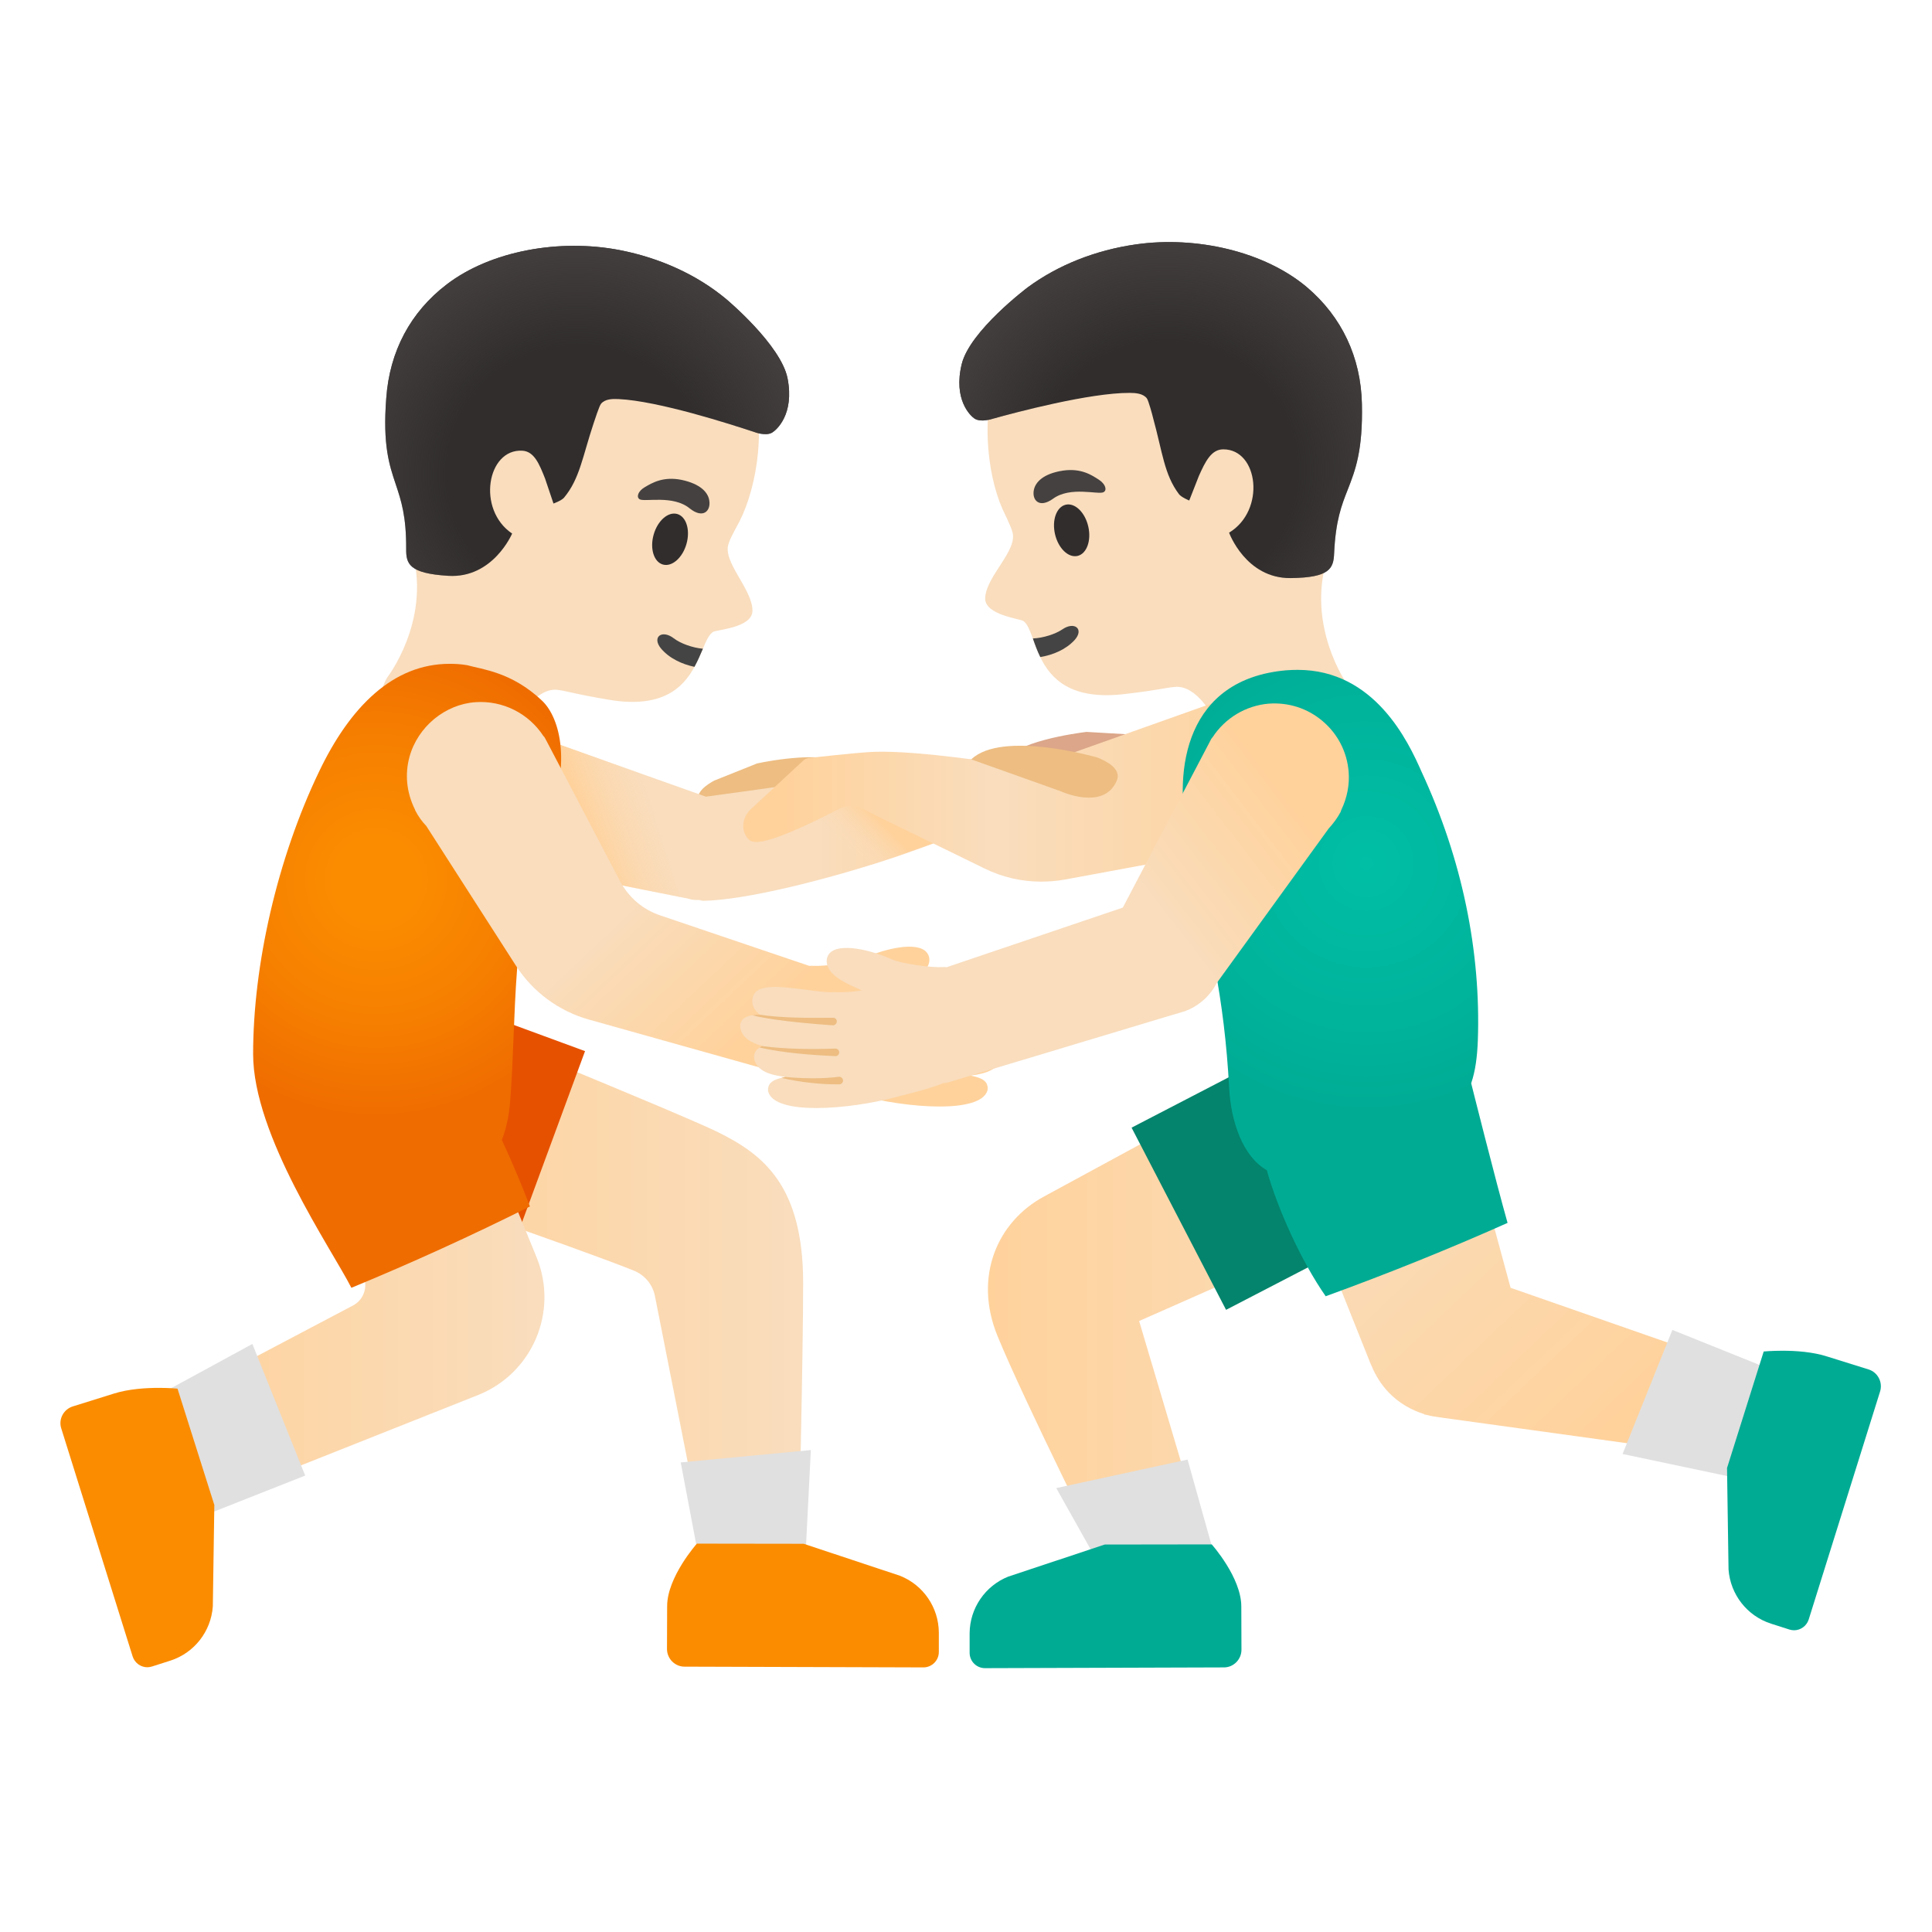 <svg enable-background="new 0 0 128 128" version="1.1" viewBox="0 0 128 128" xmlns="http://www.w3.org/2000/svg"><linearGradient id="i" x1="25.87" x2="53.21" y1="43.33" y2="43.33" gradientTransform="matrix(1 0 0 -1 0 128)" gradientUnits="userSpaceOnUse"><stop stop-color="#FFD29C" offset="0"/><stop stop-color="#F9DDBD" offset="1"/></linearGradient><path d="m47.57 75.01c-2.33-1.16-19.01-7.95-19.01-7.95l-2.69 11.38s11.93 4.07 16.12 5.74c0.72 0.29 1.25 0.92 1.4 1.68l3.24 16.41 6.28 0.01s0.3-12.28 0.3-17.28c0-6.5-2.69-8.53-5.64-9.99z" fill="url(#i)"/><path d="m29.54 66.25c-0.85-0.31-1.71-0.45-2.56-0.45-3.01 0-5.84 1.85-6.94 4.84-1.41 3.83 0.55 8.08 4.39 9.49l9.22 3.39 5.11-13.88-9.22-3.39z" fill="#E65100"/><linearGradient id="p" x1="10.42" x2="36.071" y1="42.555" y2="42.555" gradientTransform="matrix(1 0 0 -1 0 128)" gradientUnits="userSpaceOnUse"><stop stop-color="#FFD29C" offset="0"/><stop stop-color="#F9DDBD" offset="1"/></linearGradient><path d="m35.55 83.3-4.92-12.05-10.87 4.37 4.22 8.73c0.45 0.75 0.19 1.71-0.57 2.13l-12.99 6.85 3.09 6.31 18.15-7.21c3.61-1.43 5.36-5.53 3.89-9.13z" fill="url(#p)"/><path d="m75.06 48.67-3.08-0.18c-0.78 0.1-4.72 0.64-5.49 1.98-0.19 0.32-0.21 0.68-0.09 0.93 0.18 0.81 0.84 1.37 1.56 1.37 0.1 0 0.19-0.01 0.29-0.03h0.01l6.94-1.6c1.17-0.41 1.39-1.12 1.41-1.21 0.02-0.06 0.02-0.13 0.01-0.19-0.09-0.74-0.93-0.93-1.56-1.07z" fill="#DBA689"/><path d="m86.8 50.91c-3.76 2.03-6.36-3.29-6.36-3.29s-1.12-2.26-2.6-2.11c-0.74 0.07-0.95 0.19-3.31 0.47-3.58 0.43-4.92-1.01-5.61-2.45-0.21-0.43-0.36-0.85-0.49-1.23-0.2-0.53-0.36-0.96-0.62-1.15-0.21-0.16-2.55-0.4-2.54-1.5 0.02-1.46 2.23-3.21 1.79-4.45-0.08-0.33-0.58-1.33-0.64-1.47-0.52-1.16-0.91-2.86-0.98-4.62-0.19-4.87 1.86-9.15 6.87-11.02 4.47-1.67 10.66 0.33 13.91 3.83 2.08 2.25 3.01 10.86 1.7 15.11-1.37 4.45 1.29 8.24 1.29 8.24s1.89 3.33-2.41 5.64z" fill="#F9DDBD"/><path d="m71.19 42.41c-0.58 0.63-1.45 0.99-2.27 1.12-0.21-0.43-0.36-0.85-0.49-1.23 0.69-0.03 1.49-0.29 1.95-0.6 0.81-0.56 1.47-0.02 0.81 0.71z" fill="#444"/><ellipse transform="matrix(.975 -.224 .224 .975 -6.063 16.749)" cx="70.96" cy="35.16" rx="1.13" ry="1.74" fill="#312D2D"/><path d="m69.77 33.04c-0.93 0.67-1.42 0.08-1.27-0.6 0.11-0.5 0.62-1.06 1.92-1.26 1.22-0.18 1.93 0.31 2.38 0.6s0.56 0.7 0.31 0.83c-0.35 0.18-2.19-0.41-3.34 0.43z" fill="#454140"/><path d="m86.6 19.04c-2.8-2.37-7.32-3.42-11.33-2.85-2.69 0.38-5.17 1.37-7.17 2.84-0.04 0.03-3.83 2.88-4.38 5.08-0.58 2.36 0.57 3.44 0.84 3.62 0.42 0.28 1.19 0.02 1.19 0.02 1.54-0.43 6.46-1.73 9.09-1.72 0.41 0 0.89 0.04 1.14 0.36 0.11 0.14 0.38 1.14 0.42 1.32 0.62 2.25 0.73 3.73 1.71 5.03 0.16 0.21 0.68 0.42 0.68 0.42l0.64-1.63c0.42-0.94 0.82-1.76 1.61-1.76 2.34-0.01 2.83 4.05 0.39 5.52 0 0 1.1 3.04 4.08 3.01 2.61-0.03 2.84-0.65 2.88-1.65 0.1-2.16 0.49-3.17 0.91-4.23 0.49-1.26 1-2.56 0.93-5.67-0.07-3.08-1.33-5.75-3.63-7.71z" fill="#312D2D"/><radialGradient id="k" cx="64.294" cy="92.832" r="16.373" gradientTransform="matrix(.998 -.068 -.067 -.984 19.346 126.86)" gradientUnits="userSpaceOnUse"><stop stop-color="#454140" stop-opacity="0" offset=".526"/><stop stop-color="#454140" offset="1"/></radialGradient><path d="m86.6 19.04c-2.8-2.37-7.32-3.42-11.33-2.85-2.69 0.38-5.17 1.37-7.17 2.84-0.04 0.03-3.83 2.88-4.38 5.08-0.58 2.36 0.57 3.44 0.84 3.62 0.42 0.28 1.19 0.02 1.19 0.02 1.54-0.43 6.46-1.73 9.09-1.72 0.41 0 0.89 0.04 1.14 0.36 0.11 0.14 0.38 1.14 0.42 1.32 0.62 2.25 0.73 3.73 1.71 5.03 0.16 0.21 0.68 0.42 0.68 0.42l0.64-1.63c0.42-0.94 0.82-1.76 1.61-1.76 2.34-0.01 2.83 4.05 0.39 5.52 0 0 1.1 3.04 4.08 3.01 2.61-0.03 2.84-0.65 2.88-1.65 0.1-2.16 0.49-3.17 0.91-4.23 0.49-1.26 1-2.56 0.93-5.67-0.07-3.08-1.33-5.75-3.63-7.71z" fill="url(#k)"/><path d="m48.29 35.97c-0.51 1.21 1.61 3.08 1.56 4.53-0.05 1.1-2.4 1.22-2.62 1.37-0.26 0.18-0.45 0.59-0.66 1.11-0.16 0.37-0.33 0.78-0.56 1.2-0.76 1.4-2.16 2.79-5.73 2.17-2.35-0.4-2.55-0.53-3.29-0.64-1.47-0.22-2.7 1.98-2.7 1.98s-2.87 5.18-6.52 2.96c-4.18-2.53-2.12-5.76-2.12-5.76s2.85-3.65 1.71-8.16c-1.09-4.31 0.28-12.86 2.47-15 3.43-3.33 9.71-5.01 14.09-3.12 4.91 2.13 6.74 6.51 6.3 11.36-0.16 1.75-0.64 3.43-1.22 4.56-0.07 0.14-0.62 1.11-0.71 1.44z" fill="#F9DDBD"/><path d="m46.57 42.98c-0.16 0.37-0.33 0.78-0.56 1.2-0.81-0.17-1.67-0.56-2.22-1.22-0.62-0.76 0.07-1.27 0.85-0.67 0.44 0.34 1.24 0.63 1.93 0.69z" fill="#444"/><ellipse transform="matrix(.273 -.962 .962 .273 -2.1 68.686)" cx="44.4" cy="35.73" rx="1.74" ry="1.13" fill="#312D2D"/><path d="m42.38 33.08c-0.24-0.14-0.11-0.55 0.35-0.81 0.46-0.27 1.2-0.72 2.41-0.48 1.29 0.27 1.77 0.85 1.85 1.36 0.12 0.69-0.4 1.25-1.3 0.53-1.1-0.9-2.97-0.41-3.31-0.6z" fill="#454140"/><path d="m29.6 18.84c2.92-2.23 7.48-3.04 11.46-2.27 2.67 0.52 5.1 1.63 7.01 3.21 0.04 0.03 3.68 3.07 4.11 5.3 0.46 2.38-0.74 3.41-1.02 3.58-0.44 0.26-1.19-0.04-1.19-0.04-1.52-0.5-6.36-2.06-8.99-2.18-0.41-0.02-0.89-0.01-1.16 0.31-0.12 0.14-0.43 1.12-0.49 1.29-0.74 2.22-0.92 3.68-1.96 4.93-0.17 0.2-0.7 0.39-0.7 0.39l-0.56-1.66c-0.38-0.96-0.72-1.8-1.51-1.84-2.33-0.13-3.03 3.9-0.67 5.49 0 0-1.26 2.98-4.23 2.8-2.61-0.16-2.8-0.8-2.79-1.79 0.01-2.16-0.33-3.19-0.69-4.27-0.43-1.28-0.87-2.6-0.63-5.71 0.22-3.11 1.61-5.71 4.01-7.54z" fill="#312D2D"/><radialGradient id="j" cx="67.238" cy="91.614" r="16.373" gradientTransform="matrix(-.993 -.119 .117 -.979 94.312 129.12)" gradientUnits="userSpaceOnUse"><stop stop-color="#454140" stop-opacity="0" offset=".526"/><stop stop-color="#454140" offset="1"/></radialGradient><path d="m29.6 18.84c2.92-2.23 7.48-3.04 11.46-2.27 2.67 0.52 5.1 1.63 7.01 3.21 0.04 0.03 3.68 3.07 4.11 5.3 0.46 2.38-0.74 3.41-1.02 3.58-0.44 0.26-1.19-0.04-1.19-0.04-1.52-0.5-6.36-2.06-8.99-2.18-0.41-0.02-0.89-0.01-1.16 0.31-0.12 0.14-0.43 1.12-0.49 1.29-0.74 2.22-0.92 3.68-1.96 4.93-0.17 0.2-0.7 0.39-0.7 0.39l-0.56-1.66c-0.38-0.96-0.72-1.8-1.51-1.84-2.33-0.13-3.03 3.9-0.67 5.49 0 0-1.26 2.98-4.23 2.8-2.61-0.16-2.8-0.8-2.79-1.79 0.01-2.16-0.33-3.19-0.69-4.27-0.43-1.28-0.87-2.6-0.63-5.71 0.22-3.11 1.61-5.71 4.01-7.54z" fill="url(#j)"/><path d="m56.45 51.68c0.03-0.38-0.1-0.71-0.37-0.96-1.15-1.04-5.06-0.33-5.92-0.14l-2.85 1.14c-0.4 0.23-1.25 0.71-1.08 1.49 0.01 0.06 0.04 0.12 0.07 0.17 0.04 0.07 0.48 0.68 1.76 0.71l7.04-0.64h0.01c0.85-0.12 1.44-0.93 1.34-1.77z" fill="#EDBD82"/><linearGradient id="o" x1="31.51" x2="68.715" y1="74" y2="74" gradientTransform="matrix(1 0 0 -1 0 128)" gradientUnits="userSpaceOnUse"><stop stop-color="#F9DDBD" offset=".599"/><stop stop-color="#FFD29C" offset="1"/></linearGradient><path d="m68.63 52.12c-0.31 0.84-2.39 1.99-5.2 3.14l-0.45 0.18c-0.81 0.32-1.68 0.65-2.57 0.96-0.31 0.11-0.63 0.22-0.94 0.33-4.78 1.6-10.16 2.91-12.87 2.95h-0.01c-0.08 0-0.16-0.03-0.23-0.05-0.16 0-0.31 0-0.47-0.02-0.15-0.02-0.29-0.07-0.44-0.11v0.01l-0.39-0.08-13.55-2.71 2.65-8.21 0.06-0.19 8.27 2.94 4.28 1.52c2.14-0.29 12.86-1.76 14.54-2.13 0.77-0.16 2.31-0.36 3.78-0.36 2.1 0 4.06 0.4 3.54 1.83z" fill="url(#o)"/><linearGradient id="f" x1="56.52" x2="58.474" y1="71.445" y2="73.399" gradientTransform="matrix(1 0 0 -1 0 128)" gradientUnits="userSpaceOnUse"><stop stop-color="#F9DDBD" stop-opacity="0" offset="0"/><stop stop-color="#FFD29C" offset="1"/></linearGradient><path d="m62.98 55.44c-0.81 0.32-4.9 1.73-5.22 1.84-1.84-0.94-4.03-3.28-4.03-3.28l3.5-2.13 5.75 3.57z" fill="url(#f)"/><linearGradient id="e" x1="43.908" x2="38.745" y1="75.74" y2="73.786" gradientTransform="matrix(1 0 0 -1 0 128)" gradientUnits="userSpaceOnUse"><stop stop-color="#F9DDBD" stop-opacity="0" offset="0"/><stop stop-color="#FFD29C" offset="1"/></linearGradient><polygon points="45.06 59.43 38.86 58.19 34.16 48.51 34.22 48.32 42.49 51.26" fill="url(#e)"/><linearGradient id="n" x1="86.588" x2="51.966" y1="75.651" y2="75.651" gradientTransform="matrix(1 0 0 -1 0 128)" gradientUnits="userSpaceOnUse"><stop stop-color="#FFD29C" offset="0"/><stop stop-color="#F9DDBD" offset=".599"/><stop stop-color="#FFD29C" offset="1"/></linearGradient><path d="m85.62 47.85c-1.23-1.32-3.06-1.85-4.81-1.41-0.05 0-0.1 0.01-0.15 0.03l-0.07 0.03c-0.06 0.01-0.12 0.04-0.24 0.08l-12.1 4.3c-1.85-0.3-7.42-1.17-10.33-1.07-1.09 0.04-4.26 0.4-4.39 0.42-0.1 0.01-0.2 0.06-0.28 0.13l-3.38 3.13c-0.66 0.54-0.82 1.39-0.39 1.98 0.28 0.39 0.67 0.92 6.14-1.89 0.46-0.23 1.01-0.24 1.48-0.01l8.13 3.97c1.18 0.58 2.45 0.87 3.73 0.87 0.51 0 1.03-0.04 1.55-0.13l11.85-2.19c0.45-0.03 0.88-0.12 1.26-0.25 0.06-0.01 0.12-0.04 0.17-0.07 1.13-0.44 2.02-1.23 2.58-2.3 0.96-1.82 0.65-4.13-0.75-5.62z" fill="url(#n)"/><path d="m72.71 50.19s-6.31-1.84-8.36 0.12l5.92 2.11s2.84 1.32 3.71-0.68c0.37-0.84-0.77-1.34-1.27-1.55z" fill="#EDBD82"/><linearGradient id="h" x1="65.453" x2="94.17" y1="42.085" y2="42.085" gradientTransform="matrix(1 0 0 -1 0 128)" gradientUnits="userSpaceOnUse"><stop stop-color="#FFD29C" offset="0"/><stop stop-color="#F9DDBD" offset="1"/></linearGradient><path d="m94.17 79.26-4.7-11.01-20.28 11.01c-3.12 1.67-4.71 5.33-3.1 9.26 1.73 4.23 7.14 15.06 7.14 15.06l6.64-1.26-4.4-14.8 18.7-8.26z" fill="url(#h)"/><path d="m93.38 72.82c-1.21-2.33-3.58-3.67-6.04-3.67-1.05 0-2.12 0.25-3.13 0.77l-9.24 4.79 6.26 12.07 9.24-4.79c3.33-1.73 4.64-5.83 2.91-9.17z" fill="#04846C"/><linearGradient id="g" x1="107.7" x2="89.632" y1="34.362" y2="53.339" gradientTransform="matrix(1 0 0 -1 0 128)" gradientUnits="userSpaceOnUse"><stop stop-color="#FFD29C" offset="0"/><stop stop-color="#F9DDBD" offset="1"/></linearGradient><path d="m100.08 85.32-5.61-20.68-12.18 4.39 8.53 21.36 0.05 0.1c0.26 0.64 0.64 1.25 1.15 1.78 0.67 0.69 1.48 1.15 2.34 1.42l-0.01 0.02 0.21 0.04c0.26 0.07 0.53 0.12 0.8 0.15l20.35 2.81 2.15-5.19-17.78-6.2z" fill="url(#g)"/><radialGradient id="d" cx="90.53" cy="70.794" r="16.528" gradientTransform="matrix(1 0 0 -1 0 128)" gradientUnits="userSpaceOnUse"><stop stop-color="#00BFA5" offset="0"/><stop stop-color="#00B29A" offset=".705"/><stop stop-color="#00AB94" offset="1"/></radialGradient><path d="m97.47 71.77c0.28-0.83 0.4-1.76 0.44-2.83 0.21-5.88-1.03-11.99-3.72-17.79-0.89-2.03-3.12-6.77-8.22-6.77-0.25 0-0.51 0.01-0.77 0.03-6.58 0.59-7.5 6.44-6.5 11.14 1.43 6.7 2.4 10.31 2.74 16.6 0.12 2.13 0.88 4.46 2.49 5.38 0.69 2.49 2.26 6 3.9 8.35 4.07-1.48 8.1-3.1 12.05-4.86-0.82-2.9-2.41-9.25-2.41-9.25z" fill="url(#d)"/><radialGradient id="c" cx="24.923" cy="69.726" r="16.3" gradientTransform="matrix(1 0 0 -1 0 128)" gradientUnits="userSpaceOnUse"><stop stop-color="#FB8C00" offset=".171"/><stop stop-color="#F67F00" offset=".562"/><stop stop-color="#EF6C00" offset=".983"/></radialGradient><path d="m36.05 55.14c1.91-4.41 1.07-7.58-0.14-8.72-2.02-1.91-3.98-2.07-4.96-2.35-0.41-0.07-0.79-0.09-1.16-0.09-3.74 0-6.6 2.83-8.67 7.18-2.76 5.77-4.35 12.79-4.35 18.67 0 5.42 5.19 12.9 6.51 15.49 4-1.65 7.95-3.45 11.83-5.39-0.41-1.08-1.09-2.74-1.86-4.41 0.3-0.76 0.48-1.65 0.55-2.57 0.44-5.48 0.03-11.88 2.25-17.81z" fill="url(#c)"/><linearGradient id="m" x1="31.689" x2="51.689" y1="82.753" y2="61.544" gradientTransform="matrix(1 0 0 -1 0 128)" gradientUnits="userSpaceOnUse"><stop stop-color="#F9DDBD" offset=".599"/><stop stop-color="#FFD29C" offset="1"/></linearGradient><path d="m67.14 67.46c-0.21-0.22-0.56-0.31-1.14-0.32 0.16-0.11 0.28-0.25 0.37-0.4 0.15-0.25 0.18-0.53 0.08-0.82-0.28-0.85-1.73-0.67-3.55-0.43-0.72 0.09-1.45 0.19-1.86 0.15-0.32 0.02-1.1 0.02-1.79-0.12 0.03-0.01 0.07-0.03 0.1-0.04 0.77-0.34 1.65-0.73 2.02-1.3 0.38-0.56 0.14-0.95 0.02-1.09-0.63-0.74-2.77-0.24-4.07 0.36-0.74 0.33-2.71 0.58-3.43 0.54-0.07-0.01-0.15 0-0.28 0l-9.86-3.34c-1.16-0.39-2.11-1.2-2.68-2.29l-4.86-9.27c-0.03-0.06-0.06-0.12-0.07-0.13l-0.05-0.09c-0.02-0.04-0.05-0.08-0.09-0.11-0.98-1.5-2.69-2.36-4.49-2.24-2.03 0.14-3.83 1.63-4.38 3.62-0.32 1.17-0.19 2.38 0.36 3.49 0.01 0.03 0.02 0.07 0.04 0.1 0.18 0.35 0.43 0.7 0.71 0.99l5.93 9.24c1.12 1.75 2.85 3.03 4.85 3.59l14.58 4.09c0.06 0.02 0.12 0.02 0.18 0 0.67 0.29 1.49 0.51 2.43 0.75l0.58 0.15c1.65 0.45 3.74 0.77 5.46 0.77 1.65 0 2.94-0.3 3.17-1.06 0.04-0.14 0.01-0.37-0.07-0.49-0.15-0.24-0.44-0.38-1.06-0.5 1.08-0.13 1.96-0.45 2.06-1.26 0.02-0.19-0.03-0.37-0.16-0.52-0.09-0.11-0.21-0.19-0.38-0.25 0.78-0.21 1.36-0.57 1.47-1.21 0.06-0.21 0-0.41-0.14-0.56z" fill="url(#m)"/><linearGradient id="l" x1="61.249" x2="84.038" y1="59.189" y2="76.769" gradientTransform="matrix(1 0 0 -1 0 128)" gradientUnits="userSpaceOnUse"><stop stop-color="#F9DDBD" offset=".599"/><stop stop-color="#FFD29C" offset="1"/></linearGradient><path d="m89.35 51.12c-0.11-1.31-0.72-2.5-1.73-3.35-1-0.85-2.27-1.25-3.58-1.15-1.5 0.13-2.87 0.95-3.7 2.22-0.03 0.03-0.06 0.07-0.09 0.11l-0.03 0.06c-0.03 0.05-0.06 0.11-0.13 0.25l-5.7 10.87-11.67 3.95c-0.09-0.01-0.18-0.02-0.25-0.01-0.72 0.05-2.7-0.2-3.44-0.53-1.31-0.6-3.44-1.11-4.08-0.37-0.12 0.15-0.35 0.53 0.02 1.1 0.38 0.57 1.26 0.96 2.03 1.3 0.03 0.01 0.06 0.03 0.09 0.04-0.69 0.14-1.48 0.14-1.87 0.12-0.32 0.04-1.06-0.05-1.77-0.15-1.83-0.23-3.27-0.42-3.56 0.44-0.09 0.28-0.06 0.56 0.09 0.81 0.09 0.15 0.21 0.28 0.37 0.4-0.2 0-0.37 0.01-0.51 0.03-0.29 0.05-0.49 0.13-0.63 0.28s-0.2 0.35-0.16 0.55v0.01c0.11 0.63 0.69 0.99 1.45 1.2 0 0 0.01 0.01 0.02 0.01-0.07 0.03-0.14 0.06-0.2 0.09-0.08 0.06-0.14 0.11-0.2 0.17-0.12 0.15-0.18 0.34-0.16 0.52 0.11 0.78 0.9 1.1 1.92 1.24 0.05 0.01 0.1 0.01 0.15 0.02-0.09 0.02-0.18 0.04-0.26 0.06-0.44 0.11-0.67 0.24-0.8 0.45-0.08 0.12-0.11 0.35-0.07 0.48 0.23 0.77 1.53 1.07 3.18 1.07 1.72 0 3.8-0.32 5.45-0.77l0.58-0.15c0.92-0.24 1.73-0.45 2.4-0.74 0.07 0.01 0.14 0.01 0.21-0.01l15.19-4.57c0.09-0.02 0.17-0.04 0.28-0.08l0.36-0.11c0.03-0.01 0.07-0.03 0.1-0.05 0.03-0.01 0.08-0.03 0.09-0.03 0.81-0.36 1.49-1.01 1.87-1.77l7.42-10.24c0.33-0.36 0.58-0.71 0.78-1.08 0.02-0.05 0.04-0.09 0.05-0.14 0.39-0.81 0.56-1.68 0.49-2.55z" fill="url(#l)"/><path d="m55.44 67.67c0 0.14-0.11 0.25-0.25 0.26 0 0-3.78-0.24-5.35-0.67 0.14-0.02 0.31-0.03 0.51-0.03 1.52 0.23 3.41 0.21 4.84 0.2 0.13-0.01 0.25 0.1 0.25 0.24z" fill="#EDBD82"/><path d="m50.32 69.4c1.57 0.36 3.43 0.5 5.02 0.57h0.02c0.14 0 0.24-0.12 0.24-0.26-0.01-0.14-0.12-0.24-0.26-0.24-1.51 0.06-3.29 0.04-4.82-0.16-0.01 0-0.02-0.01-0.02-0.01l-0.18 0.1z" fill="#EDBD82"/><path d="m55.85 71.56c0.02 0.13-0.08 0.26-0.22 0.28h-0.03c-1.16 0.02-2.69-0.15-3.83-0.43 0.08-0.02 0.17-0.04 0.26-0.06 1.13 0.11 2.51 0.13 3.53-0.01 0.14-0.02 0.27 0.08 0.29 0.22z" fill="#EDBD82"/><polygon points="45.1 96.89 46.41 103.82 53.33 103.82 53.72 96.07" fill="#E0E0E0"/><path d="m59.63 104.4-6.38-2.12-7.08-0.01s-1.96 2.2-1.97 4.13l-0.01 2.85c0 0.64 0.52 1.17 1.16 1.17l15.83 0.05c0.56 0 1.02-0.46 1.02-1.02v-1.29c-0.01-1.66-1.03-3.15-2.57-3.76z" fill="#FB8C00"/><polygon points="78.68 96.7 69.98 98.59 73.28 104.47 80.67 103.8" fill="#E0E0E0"/><radialGradient id="b" cx="73.245" cy="21.58" r="6.996" gradientTransform="matrix(1 0 0 -1 0 128)" gradientUnits="userSpaceOnUse"><stop stop-color="#00AB94" offset="0"/><stop stop-color="#00AB94" offset="1"/></radialGradient><path d="m82.24 106.45c0.01-1.93-1.96-4.13-1.96-4.13l-7.09 0.01-6.38 2.12c-1.54 0.61-2.56 2.1-2.57 3.76v1.29c0 0.56 0.45 1.02 1.02 1.02l15.83-0.05c0.64 0 1.16-0.53 1.16-1.17l-0.01-2.85z" fill="url(#b)"/><polygon points="16.72 89.04 9.1 93.19 11.64 101.15 20.22 97.76" fill="#E0E0E0"/><path d="m11.76 92s-0.51-0.05-1.24-0.05c-0.85 0-2 0.07-2.98 0.38l-2.72 0.85c-0.61 0.19-0.96 0.85-0.76 1.46l4.73 15.11c0.14 0.43 0.54 0.71 0.97 0.71 0.1 0 0.21-0.02 0.31-0.05l1.22-0.39c1.58-0.51 2.69-1.93 2.81-3.59l0.1-6.72-2.44-7.71z" fill="#FB8C00"/><polygon points="110.8 88.11 107.5 96.33 116.74 98.28 118.91 91.37" fill="#E0E0E0"/><radialGradient id="a" cx="119.52" cy="29.25" r="7.474" gradientTransform="matrix(1 0 0 -1 0 128)" gradientUnits="userSpaceOnUse"><stop stop-color="#00AB94" offset="0"/><stop stop-color="#00AB94" offset="1"/></radialGradient><path d="m123.8 90.73-2.72-0.85c-0.98-0.32-2.13-0.39-2.98-0.39-0.73 0-1.25 0.05-1.25 0.05l-2.43 7.72 0.1 6.72c0.12 1.66 1.23 3.08 2.81 3.59l1.22 0.39c0.1 0.03 0.21 0.05 0.31 0.05 0.43 0 0.83-0.28 0.97-0.71l4.73-15.11c0.19-0.61-0.15-1.27-0.76-1.46z" fill="url(#a)"/></svg>
